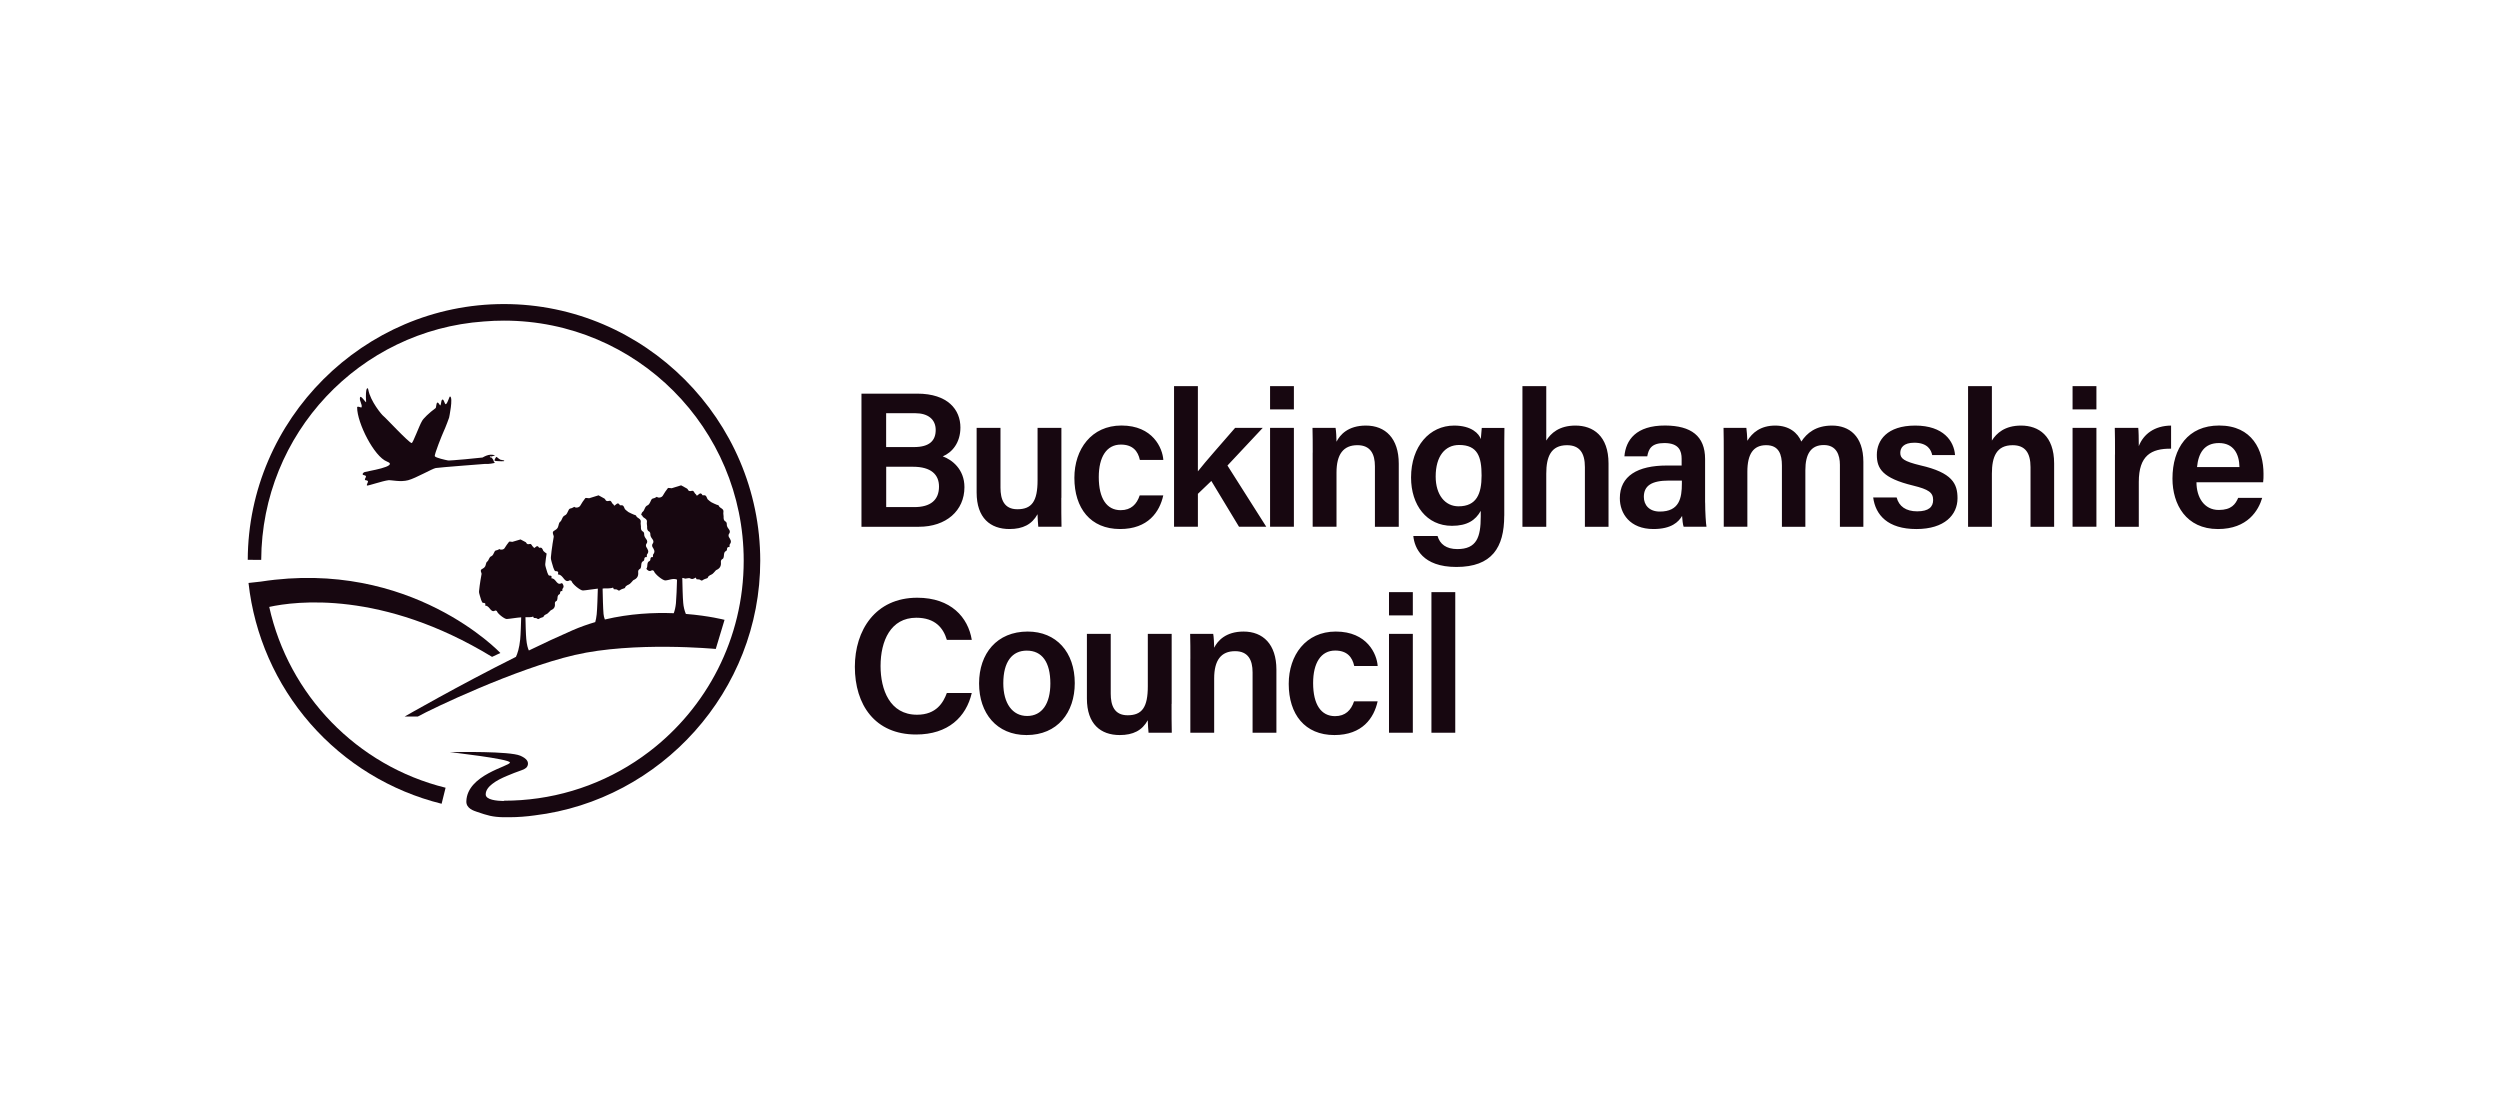 <svg width="222" height="99" viewBox="0 0 222 99" fill="none" xmlns="http://www.w3.org/2000/svg">
<path d="M76.504 34.955H81.448C84.178 34.955 85.285 36.387 85.285 37.963C85.285 39.313 84.55 40.181 83.716 40.525C84.521 40.815 85.642 41.653 85.642 43.259C85.642 45.359 84.006 46.777 81.6 46.777H76.498V34.955H76.504ZM81.163 39.7C82.546 39.7 83.09 39.122 83.09 38.179C83.09 37.242 82.408 36.693 81.281 36.693H78.689V39.7H81.163ZM78.689 45.03H81.198C82.614 45.03 83.384 44.417 83.384 43.205C83.384 42.145 82.682 41.448 81.08 41.448H78.694V45.03H78.689ZM94.243 44.211C94.243 45.065 94.243 46.07 94.262 46.772H92.2C92.166 46.532 92.151 46.036 92.132 45.663C91.637 46.566 90.832 46.978 89.641 46.978C87.951 46.978 86.725 46.006 86.725 43.734V37.997H88.843V43.307C88.843 44.333 89.151 45.221 90.342 45.221C91.621 45.221 92.136 44.519 92.136 42.645V37.997H94.252V44.211H94.243ZM103.299 43.99C102.976 45.457 101.952 46.978 99.463 46.978C96.835 46.978 95.405 45.132 95.405 42.434C95.405 39.887 96.924 37.786 99.585 37.786C102.382 37.786 103.236 39.803 103.304 40.844H101.221C101.051 40.058 100.589 39.479 99.531 39.479C98.267 39.479 97.571 40.573 97.571 42.365C97.571 44.279 98.286 45.304 99.516 45.304C100.437 45.304 100.947 44.775 101.206 43.99H103.3H103.299ZM106.372 41.855C107.053 40.981 108.47 39.396 109.68 37.993H112.134L108.998 41.34L112.443 46.772H110.022L107.567 42.709L106.373 43.852V46.772H104.255V34.288H106.372V41.855ZM112.781 34.288H114.898V36.353H112.782V34.288H112.781ZM112.781 37.993H114.898V46.772H112.782V37.994L112.781 37.993ZM116.569 40.196C116.569 39.445 116.569 38.66 116.55 37.993H118.598C118.648 38.233 118.682 38.95 118.682 39.224C118.99 38.611 119.705 37.791 121.294 37.791C123.019 37.791 124.21 38.92 124.21 41.172V46.777H122.093V41.411C122.093 40.318 121.7 39.532 120.539 39.532C119.294 39.532 118.682 40.337 118.682 41.957V46.776H116.565V40.195H116.569V40.196ZM133.575 45.8C133.575 48.617 132.482 50.346 129.326 50.346C126.307 50.346 125.606 48.651 125.503 47.596H127.655C127.859 48.313 128.424 48.759 129.409 48.759C131.134 48.759 131.49 47.699 131.49 45.874V45.364C131.032 46.197 130.282 46.693 128.933 46.693C126.684 46.693 125.302 44.848 125.302 42.404C125.302 39.622 126.958 37.791 129.125 37.791C130.693 37.791 131.345 38.527 131.496 38.989C131.515 38.699 131.565 38.154 131.58 37.998H133.593C133.579 38.68 133.579 39.671 133.579 40.525V45.8H133.575ZM129.517 44.961C131.119 44.961 131.565 43.852 131.565 42.227C131.565 40.57 131.222 39.514 129.57 39.514C128.325 39.514 127.488 40.505 127.488 42.316C127.488 43.941 128.321 44.961 129.517 44.961ZM137.308 34.288V39.122C137.715 38.473 138.45 37.791 139.901 37.791C141.454 37.791 142.837 38.694 142.837 41.157V46.777H140.739V41.482C140.739 40.215 140.263 39.534 139.151 39.534C137.72 39.534 137.308 40.559 137.308 42.061V46.777H135.192V34.291H137.308V34.287V34.288ZM151.417 44.623C151.417 45.442 151.486 46.551 151.535 46.772H149.506C149.437 46.586 149.388 46.139 149.369 45.815C149.059 46.344 148.428 46.978 146.825 46.978C144.729 46.978 143.841 45.594 143.841 44.244C143.841 42.261 145.429 41.339 148.001 41.339H149.329V40.74C149.329 40.059 149.11 39.343 147.796 39.343C146.634 39.343 146.398 39.872 146.277 40.52H144.248C144.365 39.087 145.272 37.772 147.879 37.786C150.163 37.801 151.412 38.709 151.412 40.76V44.622H151.417V44.623ZM149.354 42.675H148.207C146.653 42.675 145.973 43.135 145.973 44.126C145.973 44.844 146.448 45.427 147.39 45.427C149.129 45.427 149.35 44.23 149.35 42.935V42.674H149.354V42.675ZM153.069 40.249C153.069 39.499 153.069 38.729 153.05 37.997H155.077C155.112 38.218 155.146 38.769 155.166 39.141C155.592 38.439 156.328 37.791 157.64 37.791C158.885 37.791 159.635 38.439 159.958 39.209C160.453 38.459 161.238 37.791 162.688 37.791C164.188 37.791 165.467 38.694 165.467 41.021V46.777H163.384V41.275C163.384 40.402 163.075 39.519 161.954 39.519C160.792 39.519 160.316 40.338 160.316 41.757V46.777H158.234V41.343C158.234 40.371 157.979 39.532 156.836 39.532C155.695 39.532 155.166 40.318 155.166 41.888V46.775H153.069V40.249ZM168.422 44.176C168.628 44.961 169.24 45.407 170.245 45.407C171.269 45.407 171.662 45.015 171.662 44.402C171.662 43.734 171.269 43.46 169.888 43.12C167.143 42.454 166.663 41.599 166.663 40.387C166.663 39.107 167.564 37.791 170.073 37.791C172.598 37.791 173.517 39.19 173.607 40.407H171.578C171.494 39.994 171.2 39.313 169.99 39.313C169.035 39.313 168.745 39.76 168.745 40.215C168.745 40.711 169.054 40.967 170.534 41.325C173.367 41.972 173.827 42.95 173.827 44.245C173.827 45.712 172.685 46.979 170.177 46.979C167.632 46.979 166.545 45.731 166.339 44.176H168.422ZM176.88 34.288V39.122C177.287 38.473 178.022 37.791 179.473 37.791C181.026 37.791 182.407 38.694 182.407 41.157V46.777H180.31V41.482C180.31 40.215 179.836 39.534 178.723 39.534C177.287 39.534 176.88 40.559 176.88 42.061V46.777H174.764V34.291H176.88V34.287V34.288ZM184.044 34.288H186.162V36.353H184.044V34.288ZM184.044 37.993H186.162V46.772H184.044V37.994V37.993ZM187.813 40.368C187.813 39.377 187.813 38.641 187.793 37.993H189.876C189.91 38.198 189.925 39.018 189.925 39.617C190.337 38.558 191.307 37.806 192.792 37.791V39.843C191.018 39.823 189.925 40.456 189.925 42.797V46.777H187.808V40.368H187.813ZM195.046 42.827C195.046 44.141 195.712 45.285 197.026 45.285C198.154 45.285 198.51 44.77 198.75 44.211H200.883C200.559 45.304 199.604 46.979 196.957 46.979C194.125 46.979 192.915 44.789 192.915 42.502C192.915 39.789 194.296 37.786 197.06 37.786C200.01 37.786 201 39.99 201 42.076C201 42.365 201 42.571 200.966 42.827H195.046ZM198.864 41.477C198.844 40.298 198.335 39.343 197.041 39.343C195.742 39.343 195.217 40.231 195.096 41.477H198.864ZM86.294 61.533C85.799 63.668 84.198 65.224 81.35 65.224C77.684 65.224 75.911 62.574 75.911 59.212C75.911 55.984 77.719 53.078 81.452 53.078C84.456 53.078 85.971 54.835 86.294 56.818H84.079C83.771 55.778 83.055 54.855 81.365 54.855C79.095 54.855 78.194 56.905 78.194 59.144C78.194 61.244 79.013 63.468 81.433 63.468C83.158 63.468 83.771 62.373 84.079 61.539H86.294V61.533ZM95.439 60.66C95.439 63.276 93.905 65.273 91.155 65.273C88.495 65.273 86.942 63.325 86.942 60.693C86.942 58.03 88.529 56.082 91.259 56.082C93.801 56.082 95.439 57.911 95.439 60.66ZM89.093 60.674C89.093 62.451 89.896 63.579 91.209 63.579C92.538 63.579 93.272 62.471 93.272 60.694C93.272 58.8 92.538 57.775 91.176 57.775C89.877 57.775 89.093 58.766 89.093 60.674ZM104.035 62.505C104.035 63.359 104.035 64.365 104.054 65.067H101.991C101.956 64.827 101.941 64.331 101.922 63.957C101.427 64.861 100.624 65.273 99.433 65.273C97.742 65.273 96.517 64.301 96.517 62.029V56.287H98.633V61.602C98.633 62.628 98.943 63.516 100.133 63.516C101.412 63.516 101.926 62.815 101.926 60.935V56.287H104.044V62.505H104.035ZM105.705 58.491C105.705 57.739 105.705 56.954 105.685 56.288H107.733C107.784 56.527 107.818 57.245 107.818 57.518C108.126 56.905 108.841 56.082 110.429 56.082C112.154 56.082 113.345 57.209 113.345 59.462V65.067H111.229V59.703C111.229 58.608 110.835 57.824 109.675 57.824C108.43 57.824 107.818 58.628 107.818 60.248V65.067H105.702V58.491H105.705ZM122.332 62.284C122.01 63.751 120.985 65.273 118.495 65.273C115.869 65.273 114.439 63.428 114.439 60.727C114.439 58.181 115.957 56.082 118.618 56.082C121.417 56.082 122.269 58.098 122.338 59.138H120.255C120.084 58.353 119.622 57.769 118.564 57.769C117.301 57.769 116.605 58.864 116.605 60.655C116.605 62.569 117.319 63.594 118.55 63.594C119.471 63.594 119.98 63.064 120.24 62.279H122.332V62.284ZM123.342 52.582H125.459V54.648H123.343V52.582H123.342ZM123.342 56.288H125.459V65.067H123.343V56.287L123.342 56.288ZM129.228 52.582H127.111V65.067H129.227L129.228 52.582ZM44.753 27C32.296 27 22.039 37.242 22 49.711L23.196 49.717C23.245 38.493 31.948 29.321 42.969 28.546C43.562 28.497 44.158 28.472 44.753 28.472C56.509 28.472 66.041 38.017 66.041 49.79C66.041 56.714 62.743 62.864 57.641 66.754C54.351 69.266 50.399 70.76 46.272 71.049C45.772 71.083 45.267 71.103 44.759 71.103H44.738V71.132C44.111 71.118 43.141 71.03 43.131 70.553C43.122 70.16 43.42 69.841 43.709 69.616C44.095 69.312 44.552 69.095 45.003 68.904C45.434 68.718 45.875 68.551 46.321 68.394C46.464 68.352 46.597 68.282 46.713 68.189C46.797 68.114 46.855 68.014 46.875 67.903C46.896 67.793 46.879 67.679 46.827 67.579C46.698 67.343 46.429 67.207 46.193 67.103C45.238 66.696 40.582 66.779 40 66.79H39.941C39.96 66.794 45.276 67.388 45.282 67.712C45.292 68.04 41.48 68.787 41.411 71.156C41.391 71.8 42.092 72 42.362 72.094C43.298 72.413 43.714 72.545 44.685 72.57H45.238C45.984 72.566 46.729 72.512 47.467 72.408C58.69 71.049 67.51 61.371 67.51 49.79C67.506 37.288 57.234 27 44.753 27Z" fill="#170710"/>
<path d="M43.695 58.33L44.434 57.985C44.434 57.985 36.515 49.583 23.166 51.645L22.068 51.767C22.582 56.399 24.501 60.761 27.567 64.267C30.633 67.772 34.698 70.253 39.215 71.374L39.568 69.95C31.675 68.002 25.637 61.697 23.908 53.894C26.206 53.389 33.919 52.372 43.696 58.33H43.695Z" fill="#170710"/>
<path d="M64.728 47.689C64.688 47.626 64.682 47.484 64.722 47.435C64.859 47.267 64.824 47.12 64.713 46.979C64.605 46.846 64.526 46.708 64.537 46.522C64.541 46.454 64.491 46.34 64.438 46.316C64.247 46.218 64.252 46.051 64.257 45.87C64.261 45.746 64.212 45.614 64.237 45.496C64.31 45.132 63.9 45.153 63.826 44.903C63.815 44.868 63.747 44.853 63.703 44.834C63.694 44.828 63.673 44.834 63.664 44.828C63.493 44.751 63.316 44.687 63.149 44.589C63.032 44.521 62.938 44.417 62.83 44.328C62.683 43.975 62.669 43.965 62.384 43.98C62.199 43.622 62.046 43.95 61.876 44.019C61.842 43.97 61.821 43.901 61.777 43.877C61.645 43.797 61.63 43.533 61.43 43.588C61.258 43.631 61.135 43.626 61.062 43.44C61.047 43.405 60.998 43.381 60.963 43.361C60.816 43.278 60.67 43.199 60.483 43.097C60.219 43.18 59.901 43.273 59.646 43.356C59.493 43.352 59.347 43.303 59.307 43.347C59.136 43.558 58.988 43.788 58.852 44.024C58.754 44.186 58.45 44.245 58.332 44.117C58.224 44.166 58.127 44.24 58.024 44.254C57.892 44.275 57.852 44.343 57.798 44.46C57.73 44.617 57.637 44.825 57.504 44.873C57.23 44.981 57.268 45.306 57.058 45.462C56.989 45.511 56.965 45.619 56.936 45.732C56.975 45.751 57.028 45.766 57.034 45.791C57.102 46.042 57.514 46.021 57.444 46.385C57.421 46.502 57.465 46.635 57.465 46.757C57.459 46.939 57.455 47.106 57.65 47.204C57.705 47.233 57.753 47.34 57.749 47.41C57.739 47.597 57.822 47.729 57.926 47.861C58.038 48.003 58.072 48.151 57.935 48.318C57.896 48.367 57.901 48.509 57.941 48.573C58.062 48.779 58.219 48.966 58.009 49.221C57.969 49.27 57.989 49.378 57.979 49.472C57.813 49.438 57.754 49.525 57.754 49.687C57.754 49.732 57.72 49.8 57.686 49.815C57.465 49.908 57.495 50.114 57.474 50.3C57.465 50.374 57.435 50.477 57.391 50.506C57.499 50.643 57.656 50.791 57.886 50.643C57.92 50.62 58.053 50.674 58.068 50.712C58.136 50.973 58.852 51.552 59.077 51.542C59.425 51.527 59.763 51.316 60.12 51.469C60.101 52.141 60.067 53.128 60.023 53.569C59.988 53.927 59.916 54.217 59.831 54.453C58.053 54.384 55.917 54.487 53.711 55.011C53.648 54.854 53.609 54.689 53.594 54.521C53.549 54.035 53.525 52.911 53.511 52.269C53.549 52.269 53.598 52.254 53.642 52.249C53.74 52.244 54.26 52.278 54.437 52.175L54.509 52.323C54.642 52.342 54.764 52.318 54.828 52.376C54.936 52.469 55 52.46 55.097 52.376C55.157 52.327 55.25 52.312 55.323 52.278C55.386 52.254 55.49 52.239 55.505 52.19C55.573 51.965 55.794 51.959 55.931 51.846C56.014 51.778 56.083 51.689 56.157 51.61C56.191 51.576 56.215 51.527 56.259 51.508C56.553 51.385 56.705 51.174 56.671 50.831C56.656 50.689 56.69 50.576 56.837 50.512C56.843 50.512 56.843 50.506 56.847 50.506C56.892 50.472 56.921 50.37 56.93 50.301C56.955 50.114 56.926 49.908 57.142 49.815C57.176 49.8 57.21 49.732 57.21 49.687C57.21 49.525 57.268 49.442 57.435 49.471C57.446 49.373 57.425 49.27 57.465 49.22C57.67 48.971 57.514 48.784 57.391 48.573C57.352 48.509 57.347 48.368 57.386 48.318C57.523 48.151 57.489 48.003 57.376 47.862C57.274 47.729 57.191 47.597 57.2 47.41C57.206 47.341 57.156 47.227 57.098 47.205C56.906 47.106 56.911 46.939 56.916 46.757C56.916 46.635 56.872 46.502 56.896 46.385C56.965 46.021 56.558 46.04 56.484 45.791C56.475 45.761 56.425 45.746 56.386 45.732C56.382 45.727 56.372 45.727 56.367 45.721C56.357 45.717 56.338 45.721 56.327 45.717C56.157 45.638 55.98 45.574 55.813 45.478C55.696 45.408 55.603 45.304 55.495 45.216C55.347 44.862 55.333 44.853 55.049 44.868C54.862 44.51 54.711 44.839 54.539 44.907C54.505 44.858 54.486 44.789 54.441 44.766C54.309 44.686 54.299 44.422 54.099 44.475C53.927 44.521 53.804 44.515 53.73 44.328C53.716 44.294 53.666 44.269 53.632 44.249C53.486 44.166 53.334 44.088 53.152 43.985C52.888 44.068 52.57 44.162 52.315 44.245C52.163 44.24 52.016 44.19 51.976 44.235C51.805 44.446 51.657 44.677 51.521 44.913C51.422 45.074 51.114 45.132 51.001 45.006C50.893 45.055 50.796 45.128 50.693 45.143C50.559 45.162 50.521 45.231 50.467 45.349C50.399 45.506 50.305 45.712 50.173 45.761C49.898 45.87 49.933 46.193 49.727 46.35C49.609 46.438 49.614 46.689 49.531 46.846C49.474 46.949 49.386 47.033 49.281 47.086C49.099 47.175 49.051 47.248 49.119 47.454C49.139 47.523 49.178 47.591 49.173 47.656C49.143 47.882 49.09 48.107 49.06 48.333C49.056 48.347 49.056 48.367 49.056 48.382C49.002 48.749 48.947 49.117 48.919 49.487C48.908 49.628 48.953 49.781 48.992 49.923C49.056 50.153 49.202 50.718 49.321 50.718C49.491 50.718 49.633 50.742 49.54 51.003C49.761 51.022 49.873 51.144 50.007 51.307C50.119 51.448 50.285 51.724 50.575 51.537C50.595 51.527 50.633 51.533 50.672 51.547C50.712 51.561 50.752 51.586 50.756 51.606C50.825 51.867 51.54 52.445 51.765 52.435C52.016 52.426 52.653 52.312 53.088 52.269C53.069 52.931 53.035 54.069 52.986 54.555C52.961 54.821 52.912 55.045 52.859 55.242C52.187 55.438 51.521 55.675 50.854 55.963C49.545 56.536 48.248 57.137 46.963 57.764C46.875 57.578 46.781 57.269 46.733 56.744C46.694 56.327 46.669 55.336 46.66 54.81C46.752 54.806 47.194 54.836 47.34 54.747C47.374 54.81 47.399 54.855 47.404 54.874C47.517 54.889 47.624 54.87 47.679 54.919C47.771 54.997 47.826 54.987 47.913 54.919C47.968 54.874 48.046 54.864 48.11 54.836C48.164 54.815 48.257 54.801 48.266 54.761C48.33 54.575 48.516 54.57 48.633 54.472C48.702 54.413 48.761 54.339 48.83 54.276C48.86 54.246 48.884 54.202 48.918 54.192C49.173 54.089 49.305 53.913 49.276 53.628C49.261 53.509 49.291 53.417 49.419 53.362C49.463 53.343 49.487 53.245 49.497 53.18C49.516 53.024 49.491 52.852 49.678 52.773C49.707 52.758 49.737 52.7 49.737 52.666C49.737 52.528 49.786 52.46 49.933 52.49C49.943 52.405 49.922 52.322 49.958 52.278C50.114 52.092 50.031 51.95 49.933 51.802C49.898 51.792 49.864 51.782 49.849 51.792C49.599 51.944 49.451 51.714 49.359 51.601C49.247 51.464 49.149 51.361 48.958 51.346C49.036 51.129 48.918 51.11 48.767 51.11C48.664 51.11 48.536 50.634 48.482 50.443C48.448 50.325 48.408 50.198 48.419 50.075C48.448 49.766 48.492 49.462 48.541 49.152C48.536 49.147 48.531 49.147 48.526 49.147C48.424 49.094 48.34 48.999 48.252 48.926C48.124 48.632 48.115 48.622 47.866 48.637C47.703 48.337 47.575 48.613 47.424 48.671C47.395 48.628 47.375 48.573 47.34 48.554C47.223 48.49 47.218 48.269 47.042 48.307C46.894 48.342 46.787 48.342 46.723 48.186C46.713 48.156 46.669 48.137 46.639 48.122C46.512 48.053 46.384 47.985 46.223 47.901C45.993 47.969 45.718 48.053 45.498 48.117C45.365 48.112 45.238 48.067 45.203 48.112C45.057 48.288 44.929 48.48 44.806 48.677C44.723 48.813 44.458 48.862 44.356 48.755C44.263 48.794 44.179 48.858 44.086 48.868C43.969 48.882 43.938 48.941 43.891 49.039C43.831 49.172 43.754 49.343 43.64 49.388C43.401 49.476 43.435 49.751 43.254 49.879C43.151 49.953 43.156 50.158 43.083 50.295C43.032 50.384 42.954 50.455 42.861 50.497C42.704 50.57 42.661 50.634 42.719 50.801C42.739 50.855 42.773 50.919 42.764 50.968C42.739 51.159 42.695 51.346 42.665 51.537C42.616 51.856 42.567 52.18 42.538 52.499C42.528 52.617 42.567 52.745 42.602 52.867C42.655 53.058 42.784 53.534 42.886 53.534C43.037 53.534 43.156 53.554 43.077 53.77C43.268 53.789 43.366 53.888 43.479 54.025C43.577 54.143 43.723 54.374 43.968 54.217C43.999 54.197 44.116 54.241 44.126 54.276C44.184 54.492 44.806 54.978 45.002 54.968C45.248 54.957 45.914 54.84 46.282 54.819C46.263 55.365 46.238 56.361 46.193 56.779C46.115 57.554 45.949 58.049 45.817 58.328C40.715 60.876 35.932 63.629 35.932 63.629H37.103C38.318 62.947 45.777 59.385 51.04 58.162C56.303 56.94 63.56 57.627 63.56 57.627L64.34 55.041C64.34 55.041 62.978 54.683 60.904 54.517C60.776 54.205 60.697 53.875 60.67 53.539C60.625 53.064 60.602 51.965 60.587 51.318C60.667 51.325 60.746 51.344 60.821 51.374C60.87 51.395 60.929 51.365 60.988 51.361C61.086 51.355 61.209 51.312 61.277 51.355C61.464 51.478 61.611 51.389 61.782 51.287L61.855 51.439C61.983 51.459 62.105 51.434 62.174 51.488C62.282 51.582 62.346 51.572 62.443 51.488C62.507 51.439 62.596 51.425 62.669 51.39C62.732 51.365 62.836 51.35 62.851 51.301C62.919 51.076 63.14 51.071 63.276 50.959C63.36 50.89 63.429 50.801 63.502 50.723C63.537 50.689 63.56 50.64 63.605 50.62C63.9 50.497 64.051 50.285 64.017 49.942C64.002 49.8 64.036 49.692 64.183 49.623C64.233 49.598 64.267 49.487 64.276 49.407C64.301 49.221 64.272 49.015 64.487 48.922C64.521 48.907 64.555 48.838 64.555 48.794C64.555 48.632 64.615 48.549 64.781 48.578C64.791 48.48 64.771 48.377 64.811 48.327C65.007 48.082 64.85 47.896 64.728 47.689ZM44.772 40.902C44.753 40.864 44.542 40.859 44.43 40.819C44.332 40.76 44.24 40.693 44.155 40.618C44.155 40.618 44.096 40.569 44.076 40.569C44.052 40.569 43.876 40.859 43.92 40.898C43.963 40.932 44.096 40.951 44.267 40.951C44.42 40.957 44.66 40.972 44.753 40.951C44.772 40.937 44.782 40.922 44.772 40.902Z" fill="#170710"/>
<path d="M43.856 40.99C43.841 40.962 43.831 40.927 43.822 40.898C43.818 40.88 43.813 40.862 43.807 40.844C43.759 40.754 43.694 40.674 43.616 40.608C43.605 40.614 43.594 40.617 43.582 40.617C43.536 40.623 43.502 40.604 43.498 40.579C43.493 40.549 43.527 40.525 43.572 40.52C43.584 40.517 43.596 40.518 43.608 40.521C43.62 40.524 43.631 40.53 43.64 40.539L43.969 40.441C43.838 40.389 43.697 40.367 43.557 40.377C43.298 40.392 43.037 40.52 42.861 40.623C42.845 40.628 42.828 40.632 42.812 40.632C42.66 40.657 39.964 40.923 39.783 40.888C39.598 40.853 38.676 40.657 38.612 40.51C38.549 40.368 39.288 38.547 39.343 38.439C39.602 37.88 39.881 37.085 39.881 37.085C39.881 37.085 40.264 35.279 39.961 35.205C39.901 35.19 39.76 35.779 39.608 35.883C39.471 35.975 39.431 35.352 39.25 35.504C39.151 35.588 39.17 36.157 39.053 35.96C38.705 35.377 38.764 36.177 38.685 36.236C38.093 36.668 37.583 37.178 37.48 37.379C37.229 37.786 36.672 39.347 36.558 39.343C36.319 39.337 34.198 37.041 34.05 36.947C33.907 36.849 32.894 35.632 32.707 34.611C32.658 34.346 32.427 34.352 32.511 35.691C32.521 35.858 32.032 35.019 31.968 35.298C31.894 35.622 32.207 35.926 32.1 36.177C32.08 36.226 31.713 36.01 31.713 36.181C31.713 37.556 33.226 40.555 34.364 40.986C35.501 41.418 32.526 41.855 32.374 41.919C32.223 41.982 32.11 42.149 32.31 42.193C32.742 42.261 32.276 42.522 32.438 42.635C32.521 42.654 32.614 42.659 32.669 42.718C32.722 42.797 32.506 43.076 32.595 43.116C32.682 43.154 33.971 42.703 34.491 42.644C34.746 42.616 35.555 42.826 36.241 42.644C36.927 42.463 38.386 41.614 38.696 41.561C39.004 41.506 43.067 41.196 43.067 41.196C43.425 41.23 43.871 41.123 43.969 41.094C43.935 41.099 43.889 41.059 43.855 40.991L43.856 40.99Z" fill="#170710"/>
</svg>
